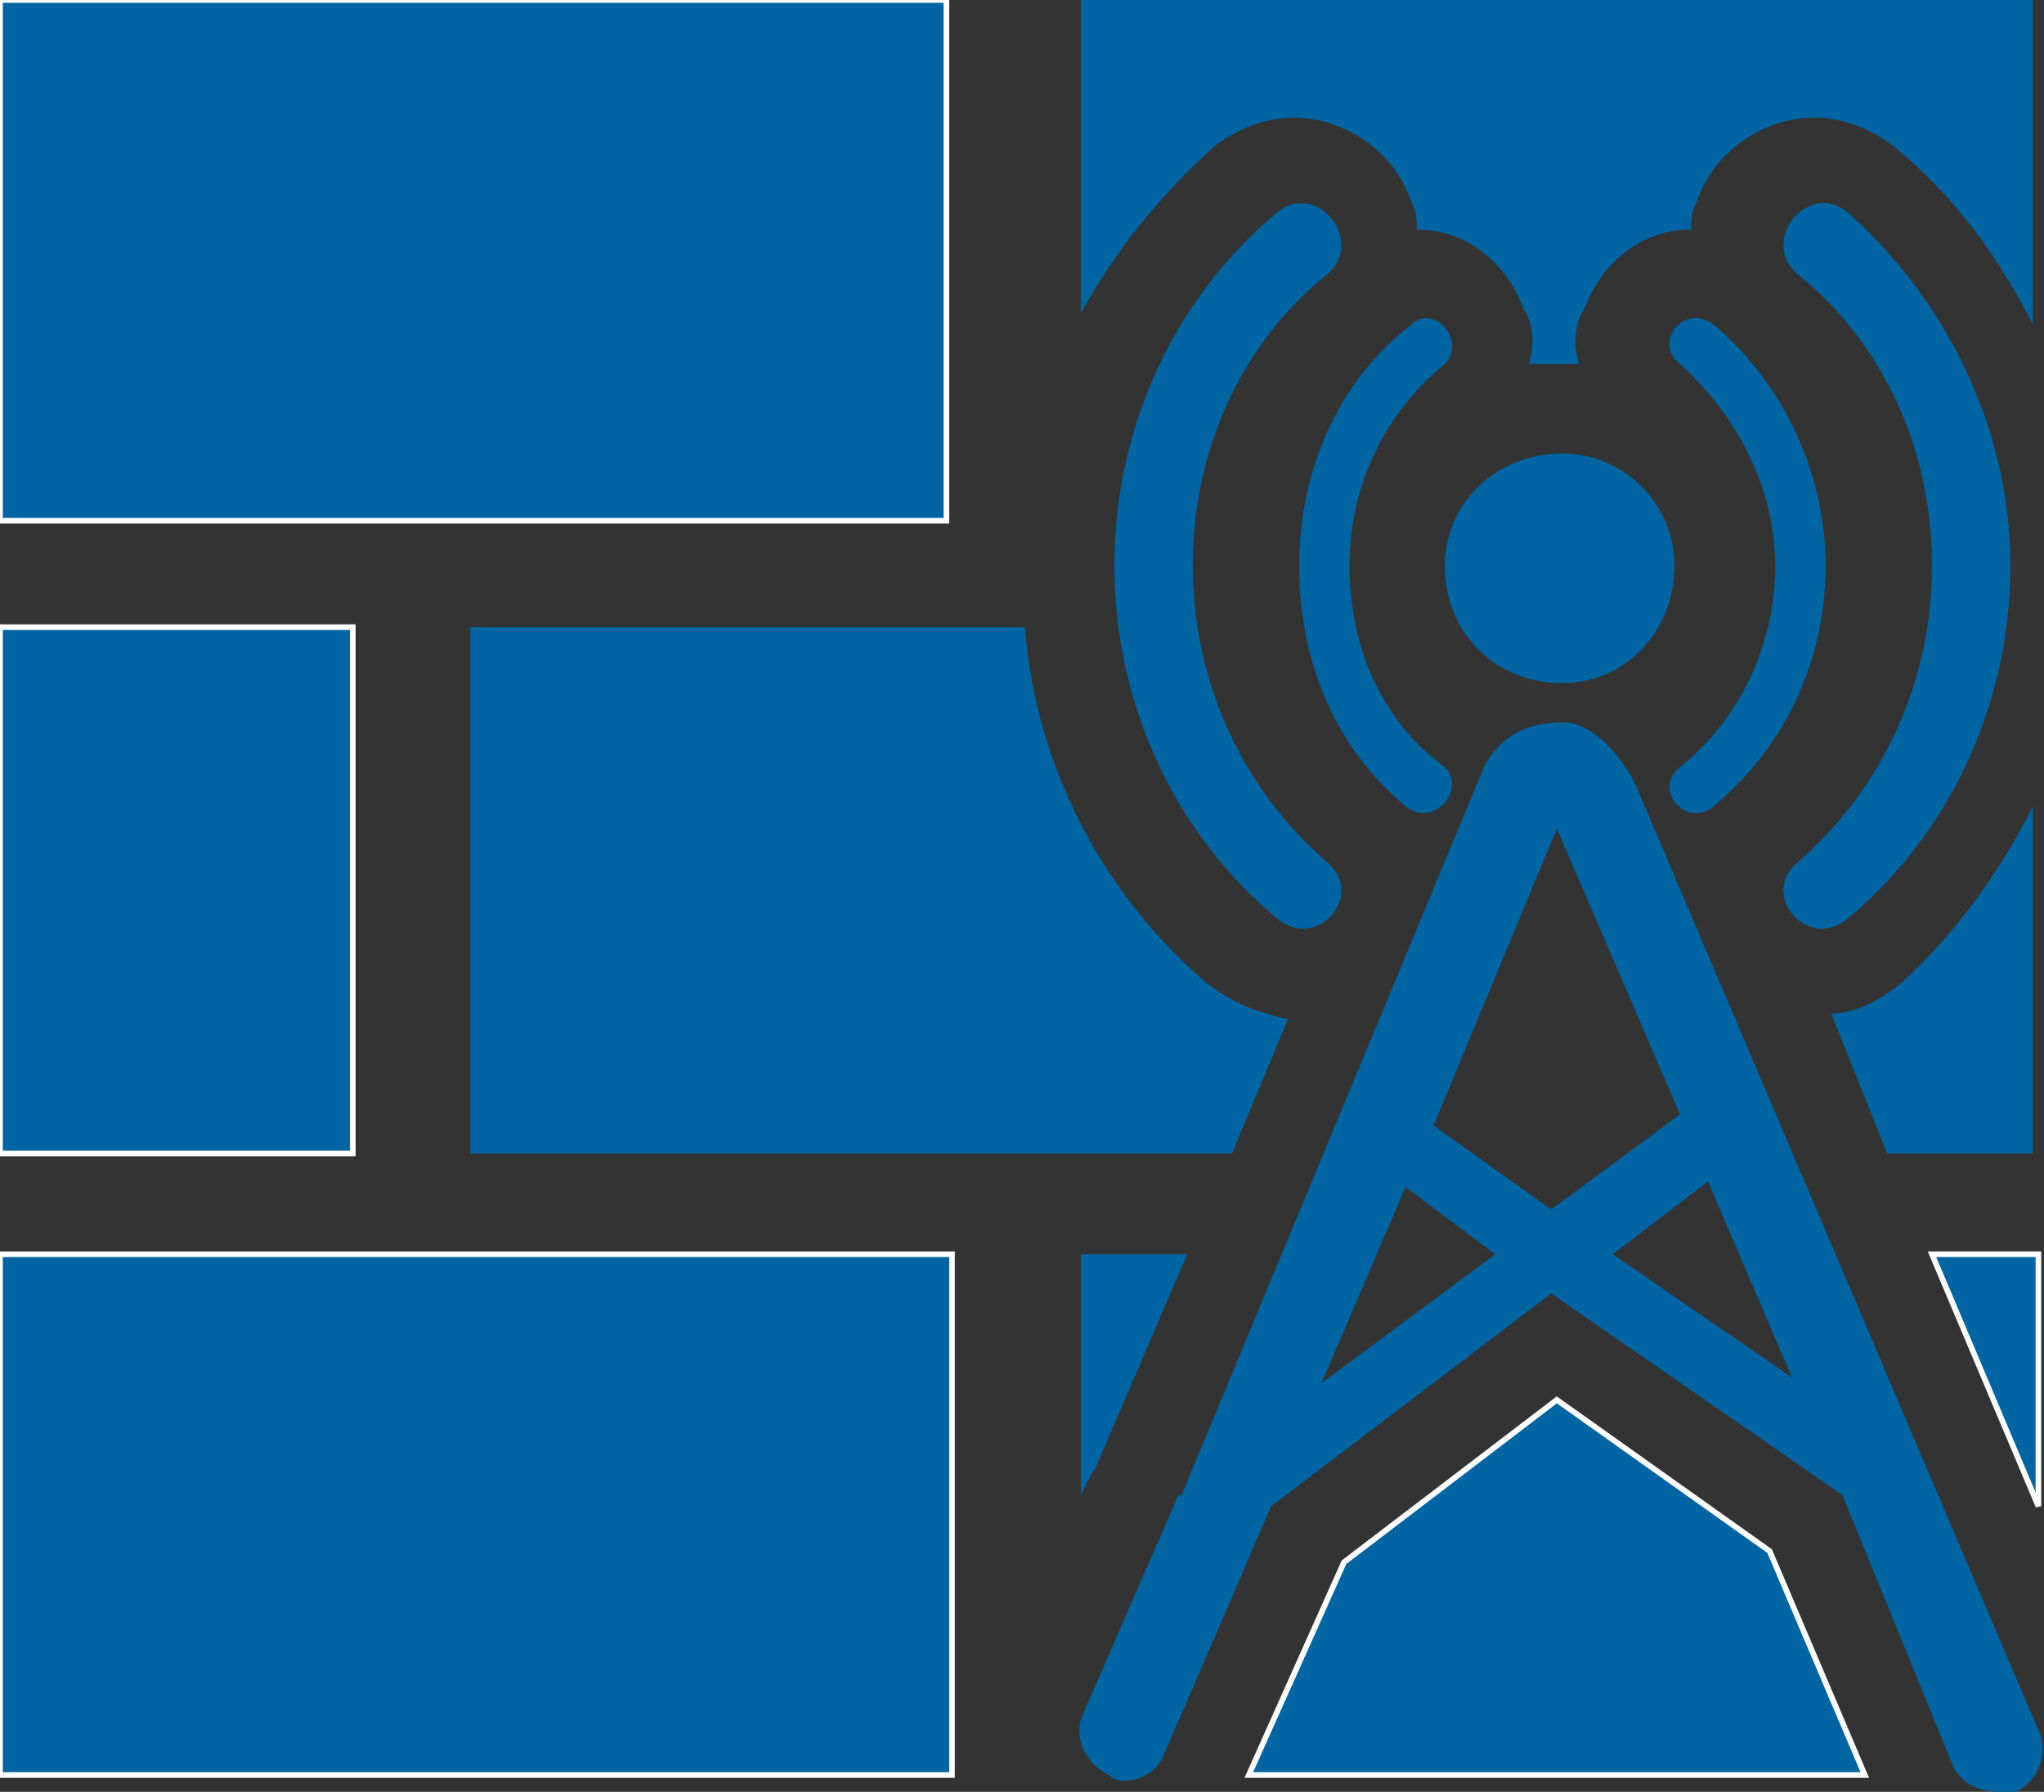 <?xml version="1.0"  encoding="UTF-8" standalone="no"?>
<svg version="1.1" xmlns="http://www.w3.org/2000/svg" xmlns:xlink="http://www.w3.org/1999/xlink" width="365" height="320">
<rect width="100%" height="100%" fill="#333333" stroke="none"/>
<g transform="translate(-97, -120)">
<path d="M 97,213 L 266,213 L 266,120 L 97,120 L 97,213 Z "  fill="#0065A2" stroke-width="1px" stroke="#FFFFFF" />
<path d="M 97,326 L 160,326 L 160,232 L 97,232 L 97,326 Z "  fill="#0065A2" stroke-width="1px" stroke="#FFFFFF" />
<path d="M 267,344 L 97,344 L 97,437 L 267,437 L 267,344 Z "  fill="#0065A2" stroke-width="1px" stroke="#FFFFFF" />
<path d="M 461,344 L 442,344 L 461,389 L 461,344 Z "  fill="#0065A2" stroke-width="1px" stroke="#FFFFFF" />
<path d="M 375,370 L 337,399 L 320,437 L 430,437 L 413,397 L 375,370 Z "  fill="#0065A2" stroke-width="1px" stroke="#FFFFFF" />
<path d="M 294,379 C 309,344 309,344 309,344 C 290,344 290,344 290,344 C 290,387 290,387 290,387 C 292,383 292,383 292,383 C 293,382 293,381 294,379 Z "  fill="#0065A2" stroke="none" />
<path d="M 313,296 C 294,280 282,257 280,232 C 181,232 181,232 181,232 C 181,326 181,326 181,326 C 317,326 317,326 317,326 C 327,302 327,302 327,302 C 322,301 317,299 313,296 Z "  fill="#0065A2" stroke="none" />
<path d="M 436,296 C 432,299 428,301 424,301 C 434,326 434,326 434,326 C 460,326 460,326 460,326 C 460,264 460,264 460,264 C 454,276 446,287 436,296 Z "  fill="#0065A2" stroke="none" />
<path d="M 314,146 C 318,143 323,141 328,141 C 337,141 346,147 349,156 C 350,158 350,159 350,161 C 359,161 366,167 369,175 C 371,178 371,182 370,185 C 373,185 376,185 379,185 C 378,182 378,178 380,175 C 383,167 390,161 399,161 C 399,159 399,158 400,156 C 403,147 412,141 421,141 C 426,141 431,143 435,146 C 446,155 454,166 460,178 C 460,120 460,120 460,120 C 290,120 290,120 290,120 C 290,176 290,176 290,176 C 296,165 304,155 314,146 Z "  fill="#0065A2" stroke="none" />
<path d="M 389,260 C 387,256 382,249 376,249 C 368,249 364,253 362,257 C 308,387 308,387 308,387 C 307,387 307,388 307,388 C 290,427 290,427 290,427 C 289,431 291,435 295,437 C 296,438 297,438 298,438 C 301,438 304,436 305,433 C 324,389 324,389 324,389 C 374,351 374,351 374,351 C 426,387 426,387 426,387 C 446,436 446,436 446,436 C 448,439 451,440 454,440 C 455,440 456,440 457,440 C 461,438 463,433 461,429 Z M 333,367 C 348,332 348,332 348,332 C 364,344 364,344 364,344 Z M 374,336 C 353,321 353,321 353,321 C 375,268 375,268 375,268 C 397,319 397,319 397,319 Z M 385,344 C 402,331 402,331 402,331 C 417,366 417,366 417,366 Z "  fill="#0065A2" stroke="none" />
<path d="M 376,242 C 387,242 396,233 396,221 C 396,210 387,201 376,201 C 364,201 355,210 355,221 C 355,233 364,242 376,242 Z "  fill="#0065A2" stroke="none" />
<path d="M 427,284 C 445,269 456,246 456,221 C 456,196 444,173 427,158 C 420,152 411,163 418,169 C 433,181 442,200 442,221 C 442,242 433,261 418,274 C 411,280 420,290 427,284 Z "  fill="#0065A2" stroke="none" />
<path d="M 334,169 C 341,163 332,152 325,158 C 307,173 296,196 296,221 C 296,246 307,269 325,284 C 332,290 341,280 334,274 C 319,261 310,242 310,221 C 310,200 319,181 334,169 Z "  fill="#0065A2" stroke="none" />
<path d="M 403,264 C 415,254 423,239 423,221 C 423,204 415,188 403,178 C 398,174 392,181 397,185 C 407,194 414,207 414,221 C 414,236 407,249 397,257 C 392,261 398,268 403,264 Z "  fill="#0065A2" stroke="none" />
<path d="M 348,264 C 353,268 359,261 355,257 C 344,249 338,236 338,221 C 338,207 344,194 355,185 C 359,181 353,174 349,178 C 336,188 329,204 329,221 C 329,239 336,254 348,264 Z "  fill="#0065A2" stroke="none" />
</g>
</svg>
